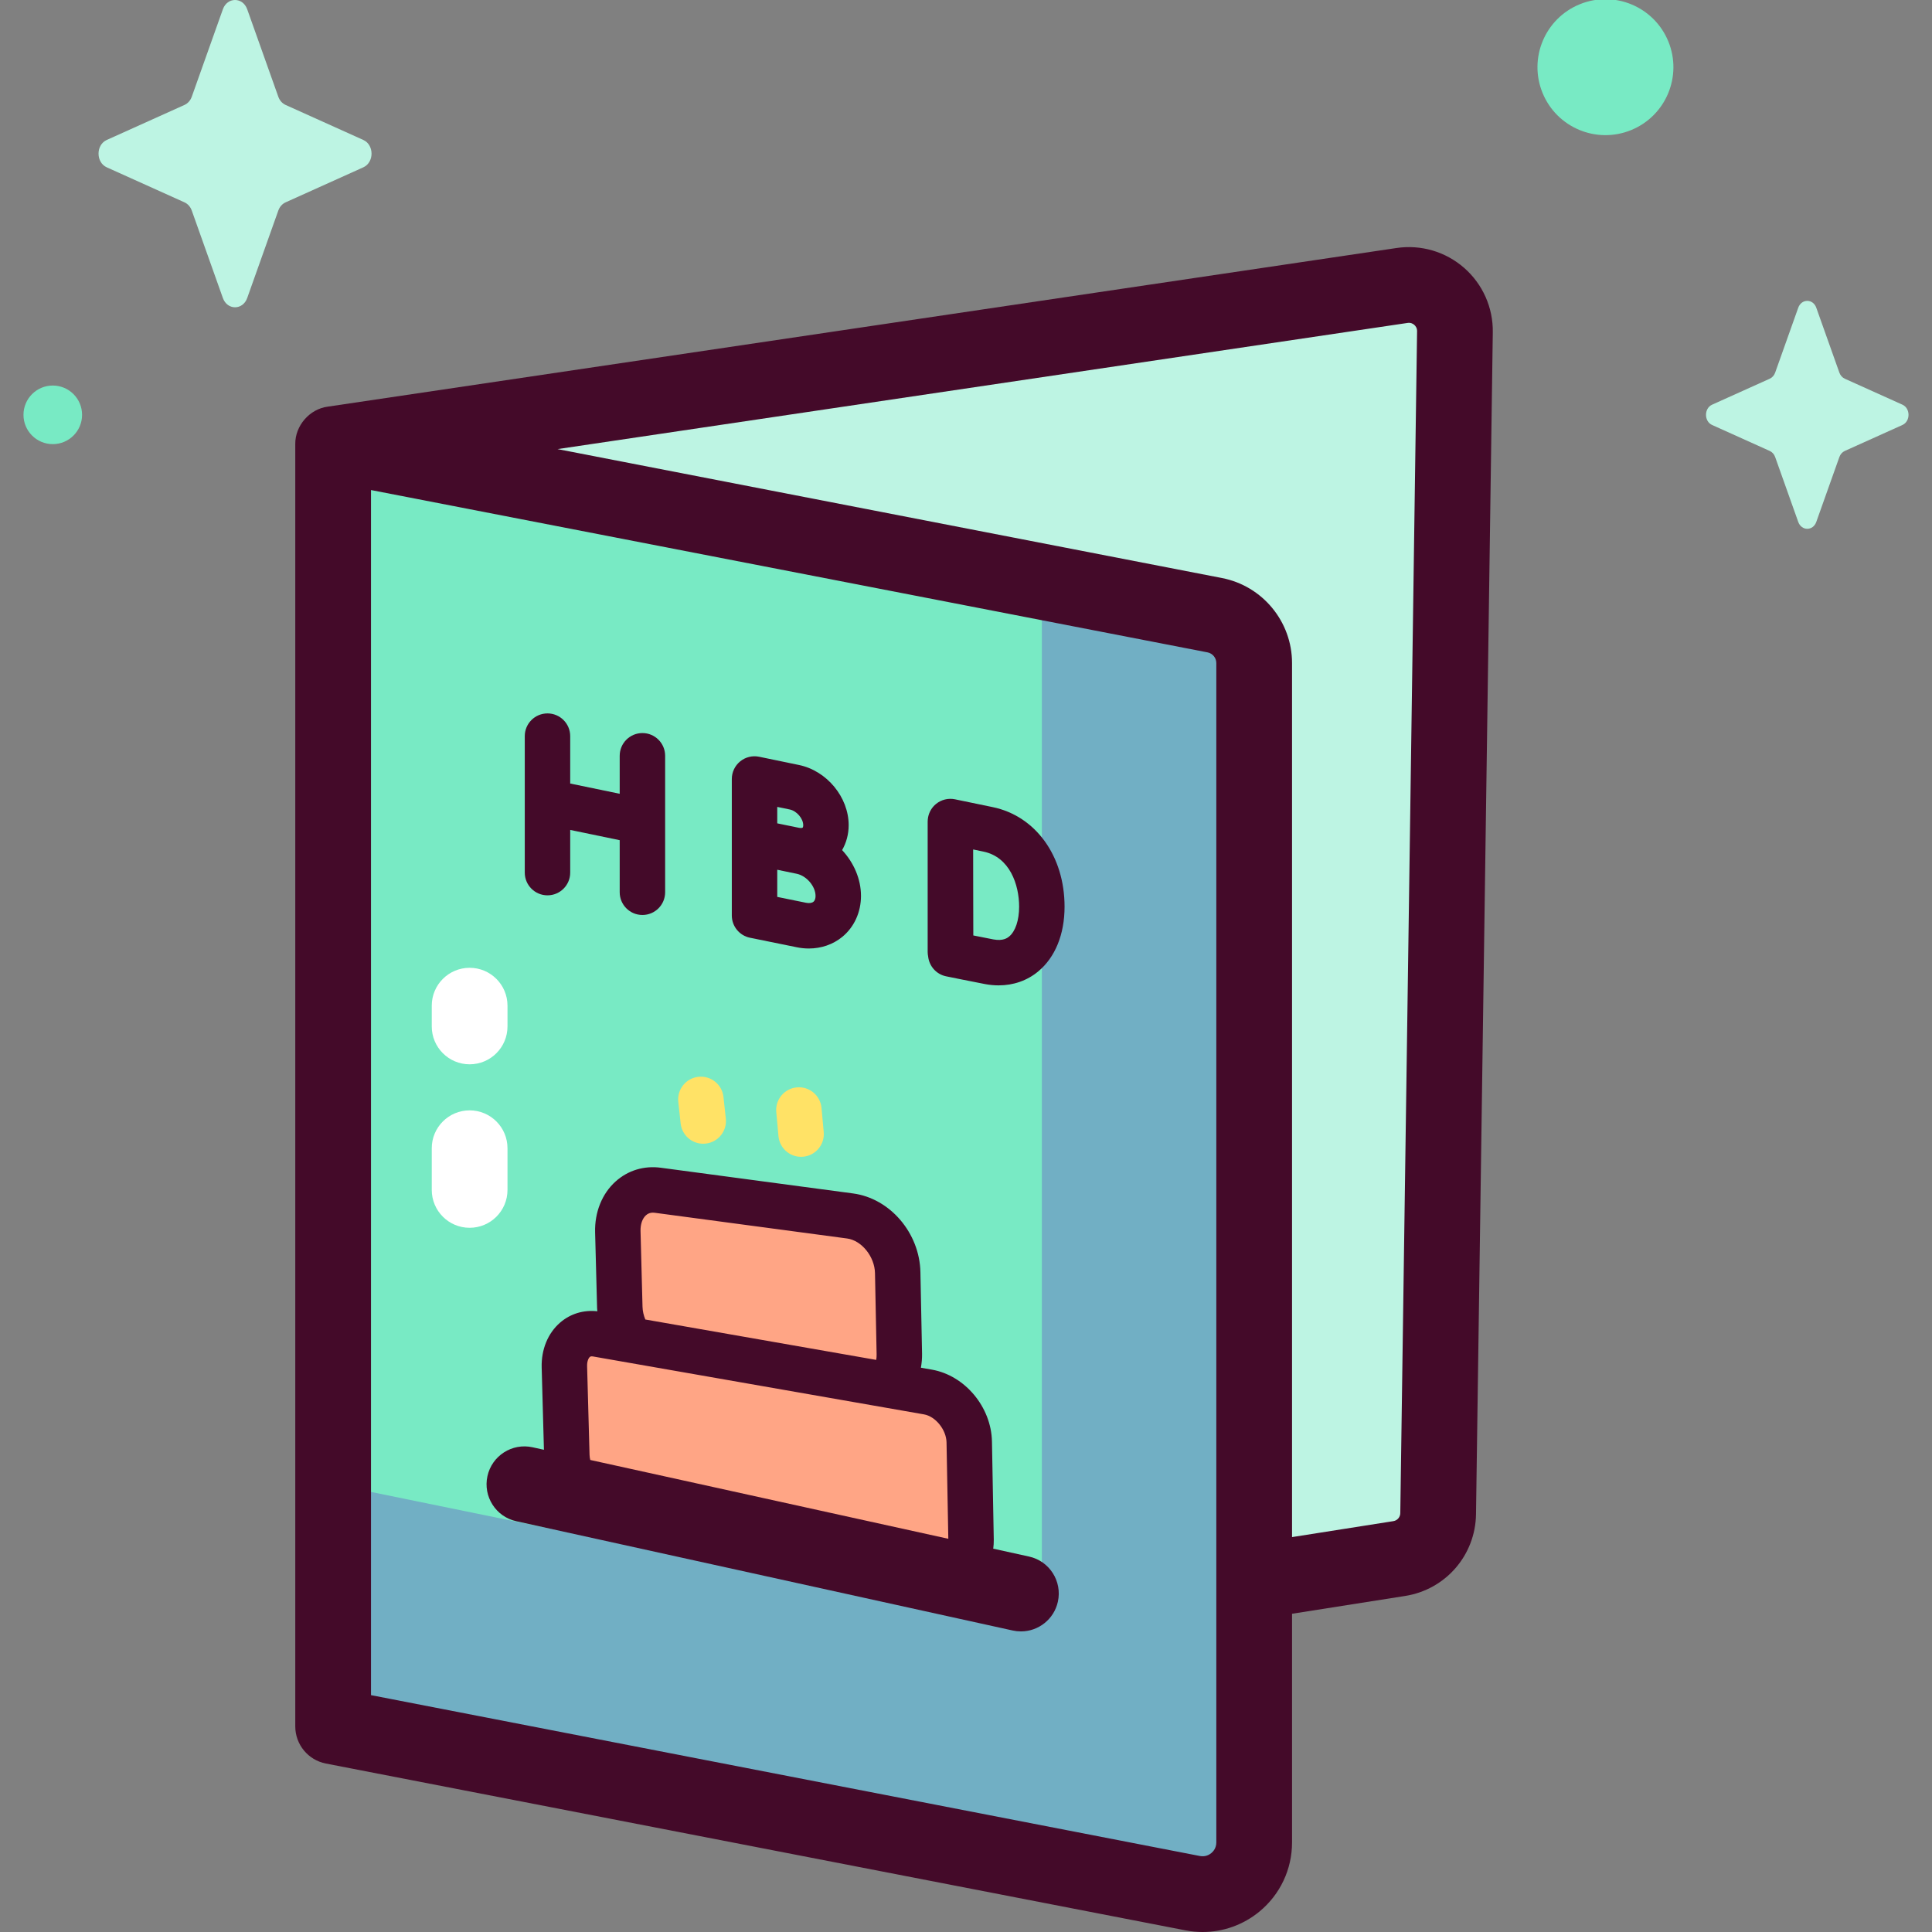 <svg id="Capa_1" enable-background="new 0 0 512 512" height="512" viewBox="0 0 512 512" width="512" xmlns="http://www.w3.org/2000/svg"><rect x="0" y="0" width="512" height="512" fill="#808080" stroke="none"/><g><g><path d="m88.286 117.699 283.286-42.047c7.447-1.105 14.11 4.725 14.003 12.252l-4.449 313.239c-.084 5.945-4.438 10.965-10.311 11.889l-282.529 44.476z" fill="#bdf4e3"/><path d="m316.072 501.711-227.786-44.203v-339.809l244.085 47.365v323.206c0 8.608-7.85 15.08-16.299 13.441z" fill="#78eac4"/><path d="m270.627 153.083v1.915l5.474 1.12v262.158c0 6.982-6.039 12.231-12.541 10.901l-175.274-35.853v64.185l227.786 44.202c8.45 1.64 16.299-4.833 16.299-13.44v-323.206z" fill="#71afc4"/><path d="m225.286 322.244-50.964-6.814c-6.06-.81-10.772 4.114-10.592 10.983l.526 20.054c.179 6.837 5.171 13.243 11.214 14.326l50.818 9.108c6.763 1.212 12.191-3.741 12.044-11.087l-.431-21.547c-.147-7.382-5.831-14.116-12.615-15.023z" fill="#ffa585"/><path d="m245.905 368.895-87.743-15.354c-4.921-.861-8.747 3.038-8.591 8.696l.645 23.449c.155 5.63 4.223 11.058 9.132 12.138l87.492 19.258c5.889 1.296 10.617-2.697 10.502-8.938l-.48-26.002c-.118-6.275-5.049-12.213-10.957-13.247z" fill="#ffa585"/><g fill="#ffe266"><path d="m186.357 303.102c-3.032 0-5.642-2.285-5.978-5.369l-.625-5.729c-.36-3.306 2.027-6.278 5.333-6.638 3.313-.355 6.278 2.027 6.638 5.333l.625 5.729c.36 3.306-2.027 6.277-5.333 6.638-.222.024-.442.036-.66.036z"/><path d="m212.291 306.569c-3.078 0-5.704-2.348-5.989-5.474l-.583-6.386c-.302-3.311 2.137-6.241 5.449-6.543 3.308-.306 6.241 2.137 6.543 5.449l.583 6.386c.302 3.311-2.137 6.241-5.449 6.543-.186.016-.371.025-.554.025z"/></g></g><g><g fill="#440a29"><path d="m388.013 70.989c-4.919-4.305-11.448-6.22-17.915-5.263l-283.206 42.035c-4.839.612-8.706 5.061-8.641 9.938v7.544 332.265c0 4.805 3.406 8.936 8.123 9.851l227.786 44.203c1.514.294 3.036.439 4.547.439 5.455 0 10.772-1.884 15.067-5.426 5.485-4.523 8.631-11.194 8.631-18.304v-60.607l29.969-4.718c10.73-1.689 18.63-10.798 18.784-21.66l4.45-313.238c.093-6.537-2.676-12.755-7.595-17.059zm-65.677 417.282c0 1.5-.833 2.411-1.33 2.82-.498.41-1.554 1.053-3.023.769l-219.663-42.627v-319.365l221.683 43.018c1.352.262 2.333 1.453 2.333 2.83zm48.755-87.27c-.015 1.063-.788 1.954-1.838 2.119l-26.848 4.227v-231.63c0-10.968-7.815-20.444-18.58-22.532l-176.071-34.167 225.291-33.439c.825-.122 1.408.213 1.753.515s.754.837.743 1.669z"/><path d="m272.708 412.502-9.487-2.088c.094-.78.155-1.57.14-2.38l-.481-26.001c-.169-9.159-7.169-17.534-15.937-19.067l-2.896-.507c.217-1.219.332-2.475.306-3.764l-.431-21.547c-.208-10.394-8.043-19.561-17.838-20.871l-50.964-6.814c-4.452-.593-8.706.696-11.979 3.638-3.59 3.227-5.57 8.136-5.43 13.471l.526 20.054c.008.295.042.585.062.877-3.649-.403-7.123.636-9.862 3.002-3.236 2.796-5.017 7.133-4.886 11.9l.6 21.803-3.015-.663c-5.414-1.193-10.766 2.231-11.957 7.643-1.192 5.412 2.23 10.766 7.643 11.957l131.571 28.96c.727.16 1.452.237 2.167.237 4.608 0 8.759-3.194 9.79-7.88 1.193-5.416-2.229-10.769-7.642-11.96zm-101.518-90.446c.516-.465 1.12-.693 1.835-.693.16 0 .327.012.499.035l50.964 6.814c3.851.515 7.307 4.802 7.394 9.176l.431 21.547c.01.513-.029.996-.108 1.451l-61.188-10.707c-.441-1.071-.712-2.22-.742-3.371l-.526-20.054c-.047-1.803.478-3.333 1.441-4.198zm-14.956 63.465-.645-23.449c-.036-1.322.366-2.15.721-2.457.075-.065.2-.172.507-.172.087 0 .188.009.307.029l87.744 15.354h.001c3.064.536 5.911 4.077 5.973 7.428l.472 25.539-94.887-20.886c-.11-.453-.18-.916-.193-1.386z"/><path d="m139.069 212.567v18.685c0 3.325 2.696 6.021 6.021 6.021s6.021-2.696 6.021-6.021v-11.31l13.117 2.715v13.802c0 3.325 2.696 6.021 6.021 6.021s6.021-2.696 6.021-6.021v-18.673c0-.017 0-.034 0-.051v-17.445c0-3.325-2.696-6.021-6.021-6.021s-6.021 2.696-6.021 6.021v10.069l-13.117-2.715v-12.562c0-3.325-2.696-6.021-6.021-6.021s-6.021 2.696-6.021 6.021v17.432z"/><path d="m263.074 213.893-9.993-2.068c-1.775-.367-3.621.084-5.026 1.231-1.091.89-1.82 2.127-2.091 3.484-.002.009-.003.018-.004.027-.036.187-.068.375-.086.565-.009.084-.009.171-.014.255-.006.115-.019.229-.019.344v.025 34.492c0 .425.045.839.129 1.24.283 2.576 2.177 4.72 4.764 5.246.302.061 7.434 1.511 10.29 2.052 1.226.233 2.438.347 3.622.347 3.921 0 7.552-1.259 10.474-3.679 4.515-3.739 7.001-9.836 7.001-17.167 0-13.427-7.654-24.035-19.047-26.394zm4.366 34.288c-.381.316-1.54 1.273-4.172.775-1.231-.233-3.349-.654-5.331-1.052-.013-4.117-.029-9.775-.029-12.667 0-1.978-.006-6.275-.013-10.119l2.738.567c6.973 1.443 9.447 8.769 9.447 14.603 0 3.574-.987 6.524-2.64 7.893z"/><path d="m198.764 248.511c.001.001 9.704 1.966 12.38 2.52 1.073.222 2.144.331 3.199.331 3.274 0 6.381-1.053 8.833-3.05 3.174-2.585 4.995-6.553 4.995-10.887 0-4.491-1.926-8.839-5.003-12.14 1.121-1.947 1.738-4.213 1.738-6.604 0-7.416-5.783-14.422-13.165-15.949l-10.562-2.187c-1.773-.367-3.618.083-5.022 1.227s-2.219 2.858-2.219 4.669v16.655.027 19.487c.001 2.865 2.019 5.333 4.826 5.901zm16.808-9.536c-.42.342-1.143.44-1.987.265-1.405-.291-4.742-.97-7.605-1.551v-7.197l5.164 1.069c2.609.54 4.985 3.336 4.985 5.865 0 .5-.096 1.175-.557 1.549zm-6.272-24.451c1.832.379 3.565 2.4 3.565 4.158 0 .383-.092.597-.154.647-.099.08-.438.158-.969.049-.794-.165-2.305-.473-3.94-.806l-1.822-.377v-4.358z"/></g><path d="m124.456 325.377c-5.542 0-10.035-4.493-10.035-10.035v-11.05c0-5.542 4.493-10.035 10.035-10.035s10.035 4.493 10.035 10.035v11.05c0 5.542-4.493 10.035-10.035 10.035z" fill="#fff"/><path d="m124.456 282.053c-5.542 0-10.035-4.493-10.035-10.035v-5.506c0-5.542 4.493-10.035 10.035-10.035s10.035 4.493 10.035 10.035v5.506c0 5.543-4.493 10.035-10.035 10.035z" fill="#fff"/></g><g><path d="m65.512 2.456 8.243 23.178c.353.992 1.052 1.779 1.933 2.176l20.592 9.278c2.909 1.311 2.909 5.946 0 7.257l-20.592 9.278c-.882.397-1.58 1.184-1.933 2.176l-8.243 23.178c-1.164 3.274-5.283 3.274-6.447 0l-8.243-23.178c-.353-.992-1.052-1.779-1.933-2.176l-20.593-9.278c-2.909-1.311-2.909-5.946 0-7.257l20.593-9.278c.882-.397 1.58-1.184 1.933-2.176l8.243-23.178c1.164-3.275 5.282-3.275 6.447 0z" fill="#bdf4e3"/><path d="m481.335 81.554 6.115 17.193c.262.736.78 1.32 1.434 1.614l15.275 6.882c2.158.972 2.158 4.411 0 5.383l-15.275 6.882c-.654.295-1.172.878-1.434 1.614l-6.115 17.193c-.864 2.429-3.918 2.429-4.782 0l-6.115-17.193c-.262-.736-.78-1.319-1.434-1.614l-15.275-6.882c-2.158-.972-2.158-4.411 0-5.383l15.275-6.882c.654-.295 1.172-.878 1.434-1.614l6.115-17.193c.864-2.428 3.918-2.428 4.782 0z" fill="#bdf4e3"/><g fill="#78eac4"><ellipse cx="425.277" cy="17.999" rx="17.999" ry="17.999" transform="matrix(.926 -.379 .379 .926 24.83 162.314)"/><path d="m21.751 109.935c0 4.288-3.476 7.764-7.764 7.764s-7.764-3.476-7.764-7.764 3.476-7.764 7.764-7.764 7.764 3.476 7.764 7.764z"/></g></g></g></svg>